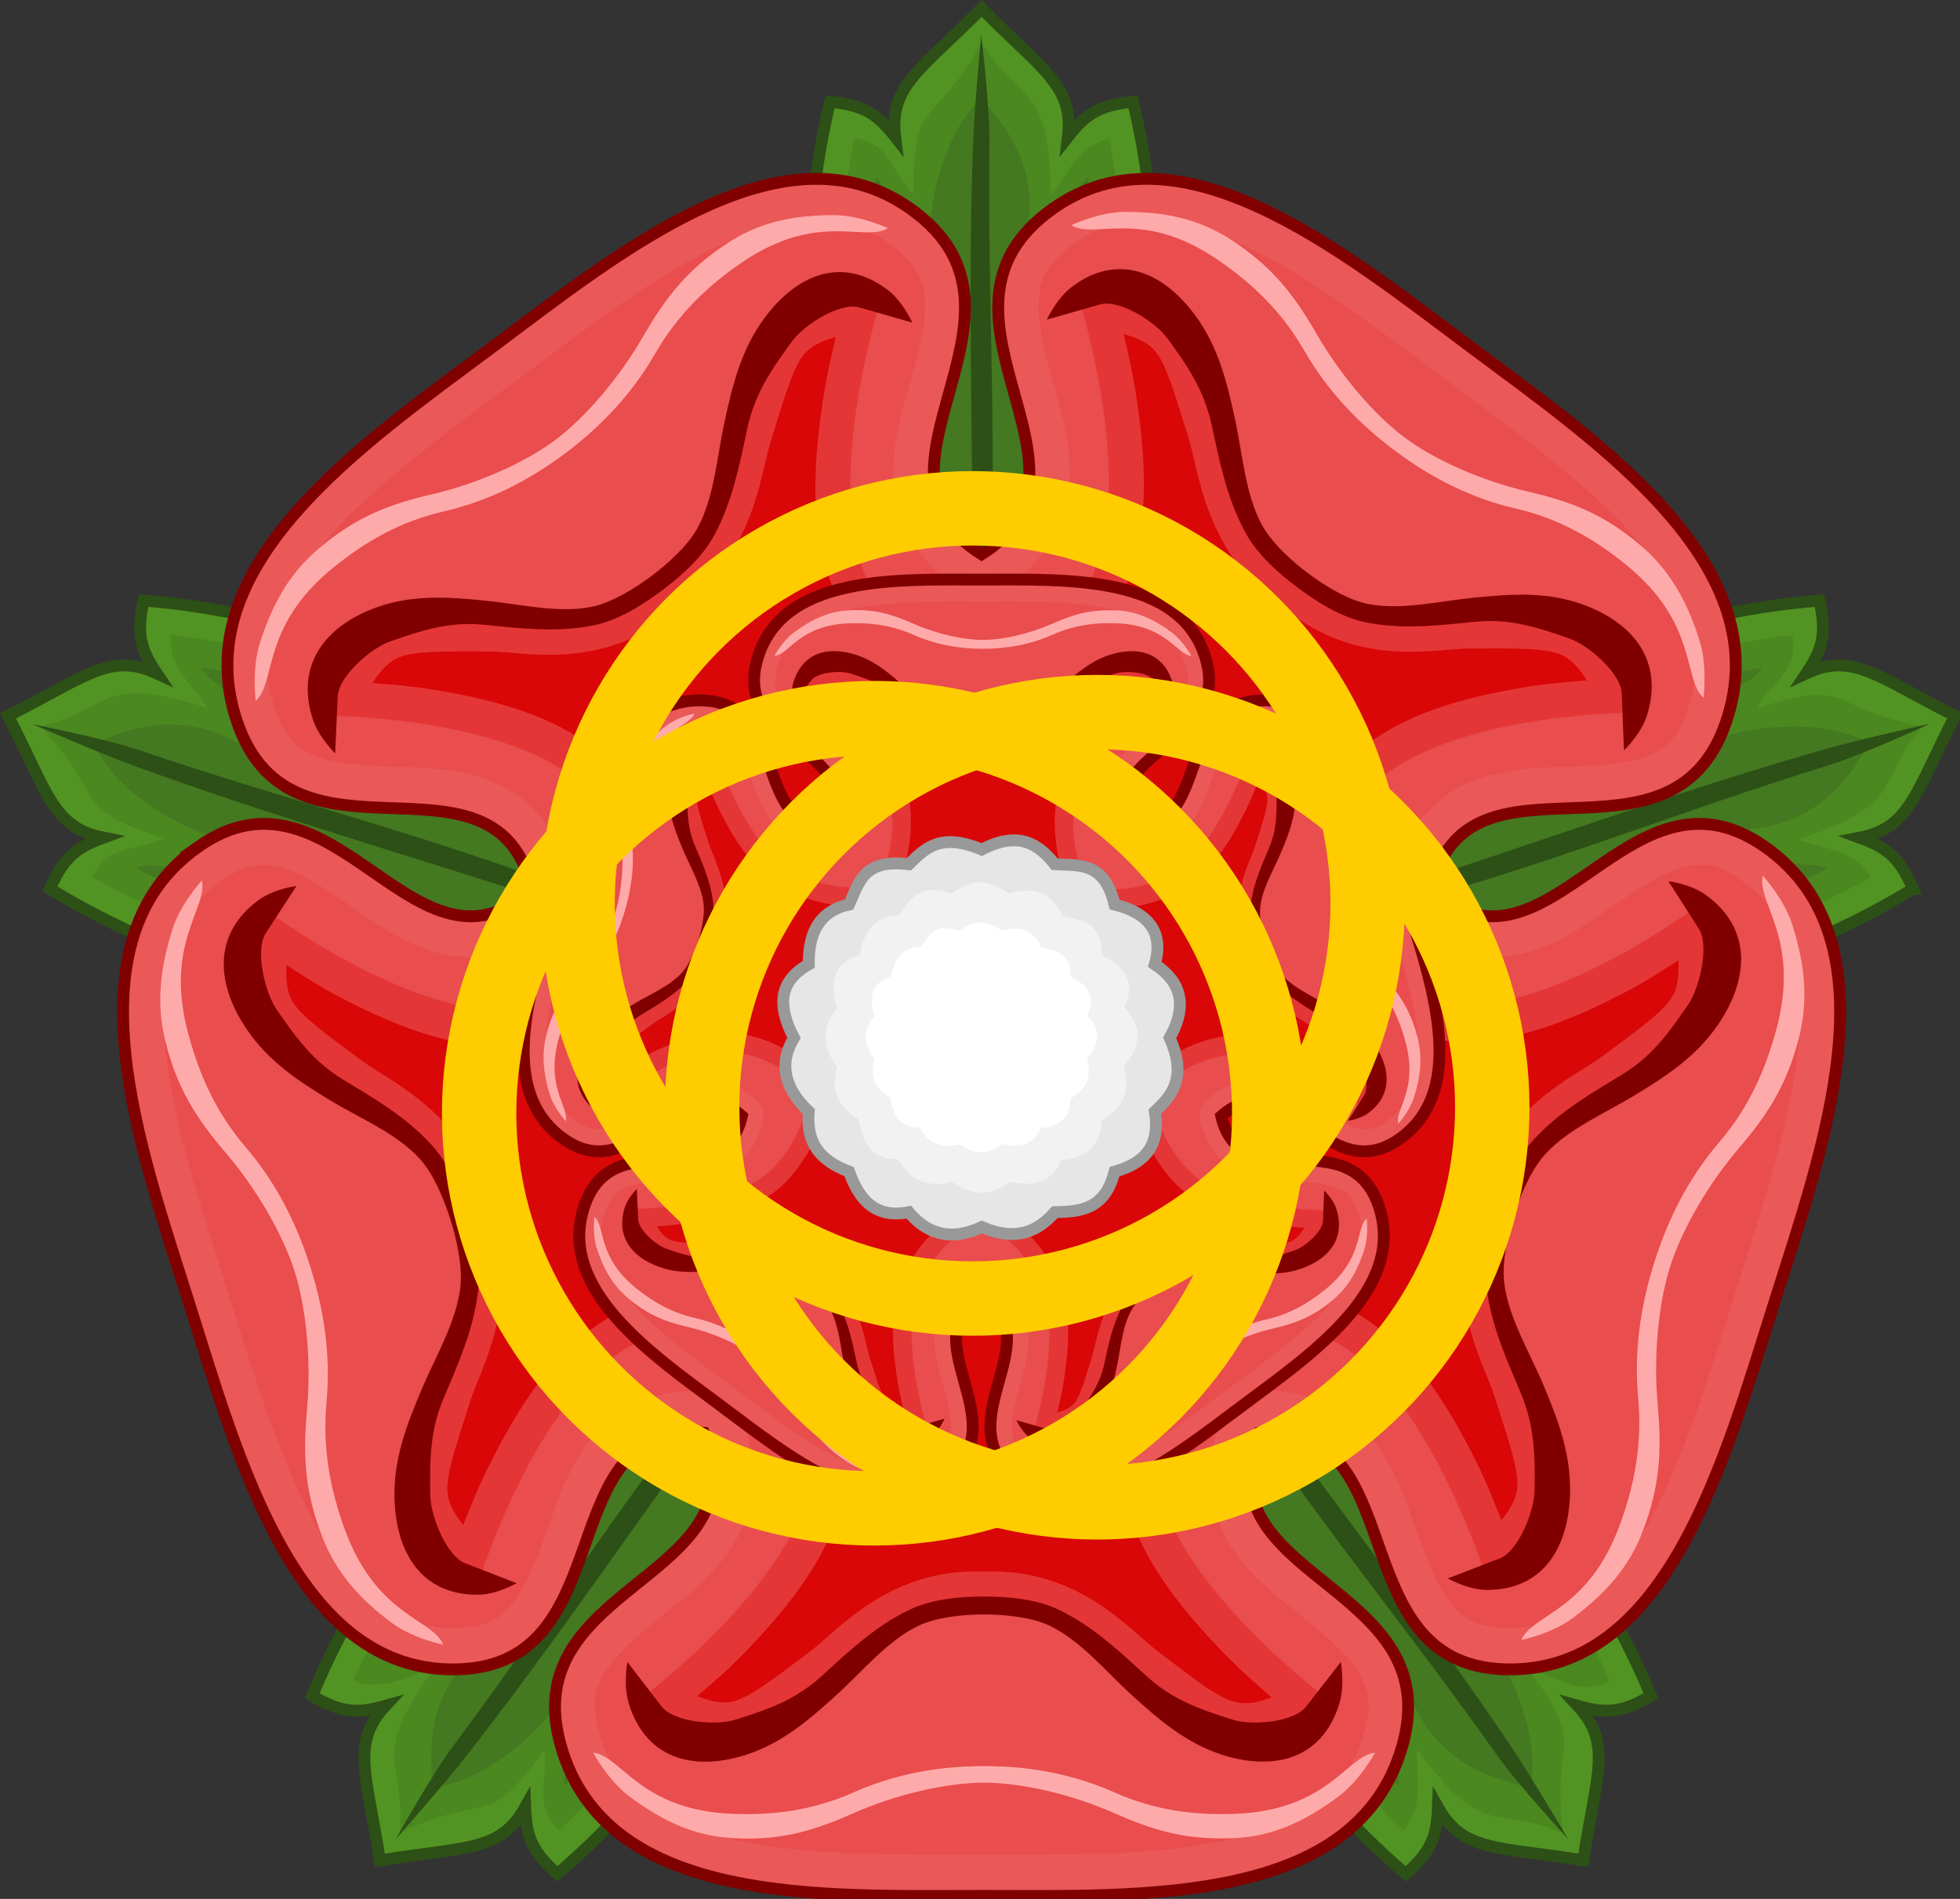 <?xml version="1.0" encoding="UTF-8" standalone="no"?>
<!-- Created with Inkscape (http://www.inkscape.org/) -->

<svg
   width="65.865mm"
   height="63.806mm"
   viewBox="0 0 65.865 63.806"
   version="1.1"
   id="svg1"
   inkscape:version="1.3.2 (091e20ef0f, 2023-11-25, custom)"
   sodipodi:docname="logo.svg"
   inkscape:export-filename="logo.png"
   inkscape:export-xdpi="200"
   inkscape:export-ydpi="200"
   xmlns:inkscape="http://www.inkscape.org/namespaces/inkscape"
   xmlns:sodipodi="http://sodipodi.sourceforge.net/DTD/sodipodi-0.dtd"
   xmlns="http://www.w3.org/2000/svg"
   xmlns:svg="http://www.w3.org/2000/svg">
  <rect x="0" y="0" width="65.865" height="63.806" fill="#333333" stroke="none"/>
  <sodipodi:namedview
     id="namedview1"
     pagecolor="#ffffff"
     bordercolor="#666666"
     borderopacity="1.0"
     inkscape:showpageshadow="2"
     inkscape:pageopacity="0.0"
     inkscape:pagecheckerboard="0"
     inkscape:deskcolor="#d1d1d1"
     inkscape:document-units="mm"
     inkscape:zoom="2.3436145"
     inkscape:cx="6.6137156"
     inkscape:cy="151.68877"
     inkscape:window-width="3808"
     inkscape:window-height="2076"
     inkscape:window-x="16"
     inkscape:window-y="16"
     inkscape:window-maximized="1"
     inkscape:current-layer="layer1" />
  <defs
     id="defs1" />
  <g
     inkscape:label="Layer 1"
     inkscape:groupmode="layer"
     id="layer1"
     transform="translate(-63.324,-109.147)">
<g
   id="g4"
   transform="matrix(0.265,0,0,0.265,63.184,108.019)">
	<path
   fill="#529423"
   stroke="#2d5016"
   stroke-width="1.5"
   d="M 125,93.451 C 105.001,79.968 98.945,45.605 105.784,17.17 c 4.525,0.422 6.129,1.734 8.266,4.445 -0.785,-6.512 3.283,-8.51 10.95,-16.284 7.667,7.773 11.734,9.772 10.95,16.284 2.137,-2.71 3.741,-4.023 8.267,-4.445 6.838,28.435 0.782,62.798 -19.217,76.281 z m 53.794,148.422 c 3.413,-3.002 3.938,-5.006 4.075,-8.455 3.191,5.73 7.658,4.955 18.43,6.737 1.635,-10.796 3.75,-14.804 -0.713,-19.61 3.322,0.938 5.393,1.057 9.301,-1.262 -11.182,-27.024 -36.279,-51.266 -60.384,-50.418 -8.254,22.662 7.045,54.024 29.291,73.008 z M 40.113,219.283 c 3.909,2.318 5.978,2.199 9.3,1.262 -4.462,4.807 -2.346,8.814 -0.712,19.61 10.772,-1.782 15.238,-1.007 18.43,-6.737 0.136,3.449 0.662,5.453 4.075,8.455 22.247,-18.987 37.545,-50.346 29.291,-73.008 -24.105,-0.847 -49.202,23.394 -60.384,50.418 z M 243.129,116.961 c -1.799,-4.174 -3.543,-5.293 -6.781,-6.488 6.438,-1.265 7.082,-5.753 12.104,-15.446 -9.763,-4.89 -12.921,-8.142 -18.87,-5.383 1.918,-2.87 2.67,-4.8 1.672,-9.235 -29.154,2.283 -59.963,18.661 -66.607,41.848 19.003,14.852 53.556,9.994 78.482,-5.296 z M 18.742,80.41 c -0.997,4.434 -0.244,6.365 1.673,9.235 -5.95,-2.76 -9.108,0.492 -18.87,5.382 5.024,9.694 5.667,14.181 12.103,15.446 -3.238,1.195 -4.982,2.314 -6.781,6.488 24.93,15.29 59.482,20.15 78.486,5.296 C 78.709,99.07 47.899,82.692 18.742,80.41 Z"
   id="path1" />

	<path
   fill="#4b8820"
   d="M 125,88.484 C 109.333,76.18 103.897,46.639 108.877,21.746 c 4.655,0.885 4.504,3.82 7.482,7.189 -0.126,-12.767 2.593,-8.253 8.641,-19.277 5.143,8.271 8.675,4.928 8.771,19.496 2.646,-3.699 3.56,-6.337 7.395,-7.364 4.961,24.873 -0.504,54.396 -16.166,66.694 z m 53.548,147.861 c 2.498,-3.085 1.685,-5.755 1.654,-10.304 8.641,11.727 9.534,6.945 18.555,10.616 -1.588,-12.476 3.265,-10.421 -4.34,-20.677 4.388,0.979 5.992,3.441 10.276,1.42 -10.603,-23.067 -32.363,-43.771 -52.271,-44.517 -5.442,19.156 7.491,46.252 26.126,63.462 z M 45.296,217.339 c 3.707,1.423 5.995,-0.173 10.311,-1.61 -8.485,11.843 -3.661,11.213 -4.363,20.929 11.372,-5.366 10.919,-0.116 18.321,-10.519 0.428,4.478 -1.419,6.762 1.827,10.215 18.661,-17.213 31.627,-44.307 26.185,-63.47 -19.9,0.743 -41.673,21.415 -52.281,44.455 z M 237.797,115.486 c -2.16,-3.33 -4.953,-3.382 -9.287,-4.757 13.824,-4.593 9.553,-6.92 15.83,-14.366 -12.354,-2.345 -8.9,-6.326 -21.004,-2.261 2.283,-3.873 5.121,-4.636 4.525,-9.337 -25.215,2.957 -51.629,17.255 -58.49,35.957 16.537,11.094 46.303,7.169 68.426,-5.236 z M 22.192,84.737 c -0.208,3.964 2.019,5.647 4.719,9.308 -13.884,-4.41 -11.795,-0.016 -21.251,2.318 8.616,9.158 3.483,10.35 15.664,14.175 -4.125,1.79 -6.869,0.74 -9.15,4.894 22.136,12.429 51.911,16.388 68.454,5.29 C 73.772,102.026 47.383,87.706 22.192,84.737 Z"
   id="path2" />

	<path
   fill="#447821"
   d="M 125,83.778 C 113.194,72.79 108.446,47.735 111.623,26.713 c 2.132,2.234 -0.054,6.69 6.828,7.974 -0.111,-5.292 1.883,-13.627 6.549,-17.97 3.26,3.824 7.657,9.304 5.59,17.97 6.412,-0.106 5.699,-5.74 7.831,-7.974 3.171,21.028 -1.594,46.078 -13.421,57.065 z m 52.873,146.968 c 0.412,-3.061 -3.477,-7.201 1.648,-11.055 3.422,8.227 10.199,10.074 15.084,11.252 1.223,-6.256 -2.064,-14.172 -5.266,-18.387 6.323,-3.006 7.176,1.883 10.213,2.438 -9.785,-18.873 -28.354,-36.354 -44.363,-38.303 -3.11,15.84 7.758,38.907 22.684,54.055 z M 50.411,214.967 c 3.038,-0.555 5.773,-5.533 11.022,-1.849 -6.766,5.796 -6.43,12.812 -6.04,17.823 6.328,-0.77 12.84,-6.34 15.861,-10.688 4.813,5.084 0.425,7.404 0.837,10.465 14.926,-15.138 25.813,-38.199 22.72,-54.027 -16.027,1.937 -34.606,19.402 -44.4,38.276 z M 232.266,114.398 c -2.783,-1.338 -7.92,1.081 -10.002,-4.983 8.881,-0.712 12.732,-6.588 15.362,-10.87 -5.571,-3.096 -14.116,-2.416 -19.114,-0.675 -0.906,-6.942 4.008,-6.24 5.475,-8.958 -20.975,3.474 -43.338,15.732 -50.139,30.356 14.103,7.853 39.4,4.644 58.418,-4.87 z M 26.028,88.869 c 1.465,2.718 7.044,3.781 5.164,9.911 -7.604,-4.643 -14.173,-2.154 -18.818,-0.236 2.688,5.781 10,10.252 15.067,11.782 -3.348,6.149 -6.91,2.693 -9.694,4.03 19.011,9.517 44.308,12.746 58.406,4.912 C 69.358,104.624 47.007,92.351 26.028,88.869 Z"
   id="path3" />

	<path
   fill="#2d5016"
   d="m 124.957,88.135 c 0,0 -1.04,-5.556 -1.046,-8.366 -0.042,-19.61 -0.643,-38.957 0,-57.169 0.165,-4.658 1.046,-13.944 1.046,-13.944 0,0 1.113,9.283 1.045,13.944 -0.283,19.601 1.061,39.012 0,57.169 -0.164,2.806 -1.045,8.366 -1.045,8.366 z m 31.779,92.388 c 9.818,15.313 22.311,30.228 33.604,46.252 2.688,3.81 9.043,10.666 9.043,10.666 0,0 -4.746,-8.031 -7.352,-11.896 -10.186,-15.111 -22.043,-30.411 -33.604,-46.251 -1.658,-2.271 -5.765,-6.153 -5.765,-6.153 0,0 2.557,5.016 4.074,7.382 z m -65.092,-1.178 c -11.53,14.067 -21.854,30.562 -33.604,46.251 -2.794,3.731 -7.35,11.896 -7.35,11.896 0,0 6.171,-6.994 9.042,-10.666 11.225,-14.357 22.112,-30.361 33.604,-46.252 1.647,-2.279 4.071,-7.383 4.071,-7.383 0,0 -3.982,3.981 -5.763,6.154 z m 86.325,-60.363 c 17.598,-4.604 35.643,-11.879 54.372,-17.667 4.453,-1.376 12.938,-5.303 12.938,-5.303 0,0 -9.105,2.031 -13.584,3.314 -17.521,5.018 -35.735,11.566 -54.373,17.667 -2.67,0.874 -7.633,3.58 -7.633,3.58 0,0 5.561,-0.88 8.28,-1.591 z M 72.65,117.075 C 55.708,110.456 36.832,105.734 18.278,99.408 13.867,97.905 4.694,96.094 4.694,96.094 c 0,0 8.559,3.708 12.938,5.304 17.123,6.24 35.709,11.647 54.372,17.667 2.675,0.862 8.28,1.591 8.28,1.591 0,0 -5.016,-2.558 -7.634,-3.581 z"
   id="path4" />

</g>

<g
   id="g10"
   transform="matrix(0.265,0,0,0.265,63.184,108.019)">
	<path
   fill="#ea5858"
   stroke="#800000"
   stroke-width="1.5"
   d="m 25.648,111.645 c -16.94,11.923 -7.333,38.273 -1.093,58.009 6.24,19.736 13.539,46.855 34.063,46.271 21.028,-0.603 11.515,-31.653 31.168,-29.996 7.608,18.695 -24.07,18.993 -18.128,39.731 5.799,20.24 33.153,18.994 53.347,18.994 20.194,0 47.548,1.246 53.347,-18.994 5.94,-20.738 -25.734,-21.036 -18.129,-39.731 19.653,-1.657 10.141,29.396 31.168,29.996 20.524,0.587 27.823,-26.534 34.063,-46.271 6.239,-19.735 15.849,-46.086 -1.095,-58.008 -17.354,-12.215 -27.42,18.654 -42.371,5.44 4.539,-19.721 30.337,-0.827 37.392,-21.193 C 226.268,76.015 203.422,60.5 187.085,48.303 170.749,36.106 149.333,18.574 133.064,31.446 116.396,44.634 141.853,64.01 125.003,74.54 108.155,64.01 133.61,44.634 116.944,31.446 100.675,18.573 79.258,36.106 62.922,48.303 46.586,60.501 23.742,76.015 30.628,95.893 37.683,116.26 63.481,97.366 68.02,117.086 53.068,130.298 43.004,99.429 25.648,111.645 Z"
   id="path5" />

	<path
   fill="#e94d4d"
   d="m 124.987,239.396 c 10.195,0 21.802,0.237 30.998,-1.791 9.195,-2.031 15.195,-5.535 17.473,-13.479 1.137,-3.966 0.59,-5.771 -0.777,-7.964 -1.367,-2.193 -4.05,-4.529 -7.152,-7.021 -3.105,-2.492 -6.697,-5.135 -9.219,-9.283 -2.521,-4.149 -3.219,-10.099 -0.824,-15.977 0.74,-1.813 2.404,-3.048 4.311,-3.203 6.18,-0.521 11.473,2.006 14.536,5.748 3.063,3.743 4.427,8.023 5.776,11.828 1.352,3.805 2.656,7.126 4.266,9.143 1.61,2.017 3.132,3.138 7.152,3.252 8.056,0.229 13.129,-4.508 17.838,-12.864 4.711,-8.356 8.084,-19.769 11.234,-29.734 3.15,-9.969 6.967,-21.264 7.934,-30.866 0.969,-9.604 -0.412,-16.525 -7.063,-21.207 -3.32,-2.337 -5.205,-2.353 -7.656,-1.696 -2.453,0.656 -5.402,2.548 -8.668,4.807 -3.266,2.259 -6.846,4.905 -11.463,6.079 -4.619,1.174 -10.344,0.053 -15.041,-4.1 -1.465,-1.286 -2.104,-3.307 -1.65,-5.23 1.427,-6.199 5.449,-10.559 9.859,-12.394 4.408,-1.834 8.77,-1.84 12.699,-1.979 3.934,-0.139 7.411,-0.373 9.77,-1.319 2.354,-0.947 3.877,-2.089 5.228,-5.985 2.702,-7.802 -0.146,-14.256 -6.42,-21.441 -6.274,-7.185 -15.823,-14.009 -24.073,-20.169 -8.253,-6.161 -17.505,-13.376 -26.092,-17.294 -8.588,-3.918 -15.396,-4.722 -21.781,0.33 -3.188,2.522 -3.793,4.371 -3.943,6.974 -0.148,2.603 0.705,6.098 1.787,9.99 1.082,3.894 2.449,8.175 2.109,13.054 -0.34,4.879 -3.186,10.12 -8.482,13.43 -1.633,1.021 -3.686,1.021 -5.317,0 -5.297,-3.311 -8.149,-8.55 -8.483,-13.43 -0.334,-4.88 1.067,-9.161 2.155,-13.054 1.087,-3.893 1.936,-7.388 1.789,-9.99 -0.147,-2.602 -0.757,-4.452 -3.944,-6.974 -6.384,-5.052 -13.194,-4.248 -21.781,-0.33 C 83.485,39.175 74.227,46.39 65.974,52.551 57.722,58.713 48.186,65.534 41.9,72.72 c -6.286,7.188 -9.167,13.643 -6.466,21.441 1.349,3.894 2.866,5.038 5.228,5.985 2.362,0.947 5.829,1.181 9.767,1.319 3.938,0.138 8.334,0.146 12.748,1.979 4.413,1.834 8.432,6.193 9.859,12.394 0.451,1.924 -0.187,3.945 -1.651,5.23 -4.699,4.153 -10.422,5.273 -15.041,4.1 -4.619,-1.173 -8.199,-3.82 -11.464,-6.079 -3.265,-2.259 -6.214,-4.151 -8.667,-4.807 -2.453,-0.656 -4.337,-0.641 -7.658,1.696 -6.649,4.679 -8.03,11.602 -7.062,21.206 0.968,9.604 4.782,20.898 7.933,30.867 3.151,9.967 6.524,21.379 11.234,29.734 4.711,8.357 9.783,13.096 17.838,12.865 4.021,-0.115 5.548,-1.238 7.153,-3.252 1.605,-2.016 2.92,-5.338 4.265,-9.144 1.344,-3.804 2.671,-8.083 5.732,-11.828 3.06,-3.745 8.357,-6.271 14.536,-5.748 1.907,0.155 3.569,1.394 4.31,3.203 2.391,5.876 1.689,11.824 -0.825,15.978 -2.515,4.148 -6.072,6.791 -9.171,9.283 -3.1,2.49 -5.789,4.826 -7.154,7.021 -1.365,2.192 -1.916,3.996 -0.779,7.964 2.276,7.946 8.242,11.447 17.425,13.479 9.181,2.029 20.801,1.79 30.997,1.79 z"
   id="path6" />

	<path
   fill="#ffaaaa"
   d="m 155.295,237.359 c 0.698,-0.002 1.406,0.004 2.152,-0.047 4.963,-0.324 8.998,-2.408 12.877,-5.314 2.648,-1.986 4.582,-5.498 4.582,-5.498 -3.512,0.32 -5.924,7.257 -17.596,7.744 -5.064,0.209 -10.146,-0.352 -15.441,-2.703 -5.297,-2.354 -10.801,-3.346 -16.541,-3.346 -5.741,0 -11.29,0.992 -16.587,3.346 -5.297,2.352 -10.377,2.912 -15.441,2.703 -11.671,-0.487 -14.039,-7.424 -17.549,-7.744 0,0 1.886,3.512 4.536,5.498 3.878,2.906 7.914,4.99 12.875,5.314 5.975,0.395 10.212,-0.752 15.533,-3.115 5.32,-2.362 11.756,-3.896 16.633,-3.896 4.876,0 11.266,1.532 16.586,3.896 4.656,2.069 8.492,3.179 13.381,3.162 z M 56.736,212.8 c -1.382,-3.331 -8.498,-3.543 -12.555,-14.8 -1.759,-4.885 -2.786,-10.041 -2.245,-15.945 0.541,-5.904 -0.288,-11.57 -2.062,-17.183 -1.774,-5.61 -4.388,-10.716 -8.202,-15.167 -3.814,-4.449 -5.869,-9.234 -7.24,-14.25 -3.156,-11.557 2.483,-16.034 1.695,-19.564 0,0 -2.691,2.936 -3.711,6.14 -1.492,4.688 -2.148,9.3 -0.917,14.25 1.483,5.961 3.867,9.734 7.698,14.203 3.831,4.472 7.199,10.264 8.706,15.029 1.507,4.768 2.101,11.526 1.558,17.456 -0.543,5.933 -0.285,10.411 1.925,16.13 1.834,4.75 4.955,8.061 8.843,10.95 2.658,1.978 6.506,2.752 6.507,2.751 z m 136.727,-0.596 c 0,0.001 3.803,-0.772 6.461,-2.749 3.889,-2.893 7.055,-6.202 8.889,-10.951 2.211,-5.718 2.467,-10.244 1.924,-16.174 -0.541,-5.932 0.054,-12.646 1.561,-17.412 1.508,-4.766 4.875,-10.559 8.705,-15.029 3.832,-4.47 6.216,-8.289 7.698,-14.25 1.229,-4.949 0.573,-9.516 -0.916,-14.204 -1.021,-3.204 -3.714,-6.14 -3.714,-6.14 -0.785,3.53 4.854,8.007 1.695,19.564 -1.371,5.016 -3.426,9.801 -7.238,14.25 -3.813,4.451 -6.428,9.557 -8.201,15.166 -1.771,5.61 -2.604,11.279 -2.063,17.184 0.539,5.905 -0.486,11.061 -2.246,15.945 -4.057,11.257 -11.174,11.469 -12.555,14.8 z M 32.955,93.118 c 2.657,-2.38 0.642,-9.418 9.806,-16.862 3.977,-3.229 8.39,-5.852 14.021,-7.148 5.631,-1.296 10.659,-3.818 15.304,-7.286 4.645,-3.468 8.561,-7.589 11.501,-12.692 2.939,-5.103 6.734,-8.658 10.951,-11.547 9.721,-6.656 15.58,-2.538 18.603,-4.398 0,0 -3.547,-1.643 -6.827,-1.65 -4.799,-0.009 -9.225,0.749 -13.425,3.482 -5.058,3.291 -7.861,6.787 -10.813,11.913 -2.952,5.126 -7.235,10.205 -11.18,13.15 -3.945,2.945 -10.014,5.571 -15.67,6.873 -5.656,1.302 -9.733,2.992 -14.342,6.919 -3.828,3.261 -5.948,7.311 -7.423,12.005 -1.009,3.209 -0.506,7.241 -0.506,7.241 z m 183.602,-0.367 c 0,0 0.504,-4.031 -0.504,-7.24 -1.475,-4.694 -3.596,-8.79 -7.424,-12.051 -4.607,-3.927 -8.686,-5.571 -14.342,-6.873 -5.656,-1.302 -11.725,-3.927 -15.67,-6.873 -3.945,-2.946 -8.229,-8.071 -11.18,-13.196 -2.953,-5.126 -5.756,-8.576 -10.814,-11.868 -4.2,-2.733 -8.625,-3.537 -13.425,-3.528 -3.28,0.006 -6.827,1.695 -6.827,1.695 3.023,1.861 8.882,-2.257 18.604,4.398 4.217,2.89 8.012,6.398 10.95,11.501 2.94,5.103 6.856,9.225 11.501,12.692 4.645,3.467 9.674,6.035 15.305,7.331 5.631,1.296 10.043,3.919 14.021,7.148 9.162,7.446 7.146,14.485 9.805,16.864 z"
   id="path7" />

	<path
   fill="#e43636"
   d="m 138.613,78.229 c 6.449,-12.357 -1.467,-36.8 -1.467,-36.8 14.398,0.016 14.994,6.59 18.289,17.059 1.734,5.518 1.737,13.442 10.438,19.275 8.086,6.7 15.421,4.255 21.063,4.247 10.707,-0.015 16.976,-1.466 21.438,12.603 0,0 -25.065,-0.183 -34.511,9.938 -7.775,8.334 -8.088,17.677 -8.088,17.677 0,0 5.938,7.254 16.998,9.299 13.431,2.482 33.604,-12.805 33.604,-12.805 4.438,14.078 -1.465,16.69 -10.136,23.146 -4.569,3.401 -11.902,5.854 -14.612,16.159 -3.701,9.975 0.828,16.388 2.579,21.898 3.321,10.46 6.604,16.139 -5.038,24.85 0,0 -7.574,-24.558 -19.859,-30.658 -10.117,-5.025 -18.859,-2.443 -18.859,-2.443 0,0 -4.879,8.049 -3.354,19.488 1.852,13.893 22.232,28.887 22.232,28.887 -11.658,8.686 -15.896,3.725 -24.553,-2.754 -4.563,-3.416 -9.096,-9.824 -19.469,-9.289 -10.375,-0.535 -14.91,5.873 -19.471,9.289 -8.653,6.479 -12.894,11.439 -24.552,2.754 0,0 20.384,-14.994 22.235,-28.887 1.524,-11.439 -3.567,-19.188 -3.567,-19.188 0,0 -8.956,-2.281 -19.072,2.743 -12.285,6.104 -19.862,30.658 -19.862,30.658 -11.64,-8.711 -8.36,-14.388 -5.038,-24.851 1.751,-5.512 6.281,-11.924 2.579,-21.897 -2.709,-10.306 -10.042,-12.757 -14.612,-16.159 -8.671,-6.453 -14.571,-9.066 -10.137,-23.146 0,0 20.175,15.288 33.604,12.806 11.059,-2.045 16.655,-9.416 16.655,-9.416 0,0 -0.657,-9.458 -8.433,-17.792 C 66.193,94.799 41.126,94.982 41.126,94.982 45.591,80.913 51.858,82.364 62.565,82.38 c 5.643,0.007 12.978,2.453 21.064,-4.247 8.7,-5.833 8.703,-13.758 10.439,-19.275 3.295,-10.469 3.888,-17.043 18.288,-17.059 0,0 -7.915,24.443 -1.466,36.801 5.31,10.176 13.859,13.368 13.859,13.368 0,0 8.556,-3.562 13.864,-13.739 z"
   id="path8" />

	<path
   fill="#d90707"
   d="m 158.645,220.217 c 0.807,-0.017 1.854,-0.216 3.119,-0.754 -1.816,-1.572 -3.764,-3.25 -5.963,-5.514 -5.609,-5.775 -11.879,-13.268 -13.068,-22.195 -1.729,-12.996 3.99,-22.479 3.99,-22.479 0.578,-0.943 1.479,-1.633 2.521,-1.934 0,0 10.475,-2.998 22.01,2.732 7.895,3.922 12.898,12.344 16.51,19.604 1.385,2.789 2.275,5.121 3.164,7.354 1.277,-1.592 1.939,-2.967 2.018,-4.288 0.135,-2.3 -1.17,-5.987 -2.891,-11.404 -1.349,-4.247 -6.711,-12.999 -2.658,-24.505 0.029,-0.083 0.063,-0.15 0.092,-0.234 0.02,-0.064 0.027,-0.123 0.047,-0.188 3.301,-11.749 12.609,-15.563 16.141,-18.188 4.491,-3.346 7.643,-5.554 8.852,-7.492 0.699,-1.121 0.953,-2.642 0.826,-4.713 -1.988,1.266 -4.039,2.641 -6.74,4.053 -7.08,3.699 -15.992,7.486 -24.625,5.891 -12.563,-2.324 -19.534,-10.839 -19.534,-10.839 -0.685,-0.845 -1.042,-1.918 -1.009,-3.016 0,0 0.395,-11.136 9.263,-20.64 6.069,-6.505 15.45,-8.799 23.294,-10.084 3,-0.491 5.415,-0.67 7.75,-0.848 -1.082,-1.745 -2.139,-2.811 -3.348,-3.299 -2.1,-0.848 -5.922,-0.762 -11.463,-0.754 -4.357,0.006 -14.053,2.544 -23.435,-4.948 -0.126,-0.101 -0.239,-0.179 -0.364,-0.283 -9.832,-6.852 -10.533,-17.124 -11.877,-21.394 -1.707,-5.421 -2.746,-9.196 -4.175,-10.98 -0.817,-1.023 -2.146,-1.745 -4.081,-2.262 0.559,2.338 1.133,4.783 1.604,7.87 1.234,8.061 1.988,17.929 -2.154,25.872 -6.029,11.558 -16.049,15.786 -16.049,15.786 -1.006,0.436 -2.135,0.47 -3.164,0.094 0,0 -10.135,-3.905 -16.187,-15.503 -4.144,-7.942 -3.39,-17.811 -2.155,-25.871 0.473,-3.087 1.047,-5.532 1.605,-7.87 -1.934,0.518 -3.263,1.239 -4.081,2.262 -1.427,1.784 -2.467,5.559 -4.173,10.98 -1.344,4.27 -2.045,14.542 -11.876,21.394 -0.045,0.038 -0.092,0.057 -0.138,0.094 -0.085,0.059 -0.142,0.13 -0.229,0.188 -9.38,7.493 -19.076,4.954 -23.432,4.948 -5.541,-0.008 -9.364,-0.094 -11.464,0.754 -1.202,0.485 -2.271,1.527 -3.348,3.251 2.331,0.174 4.763,0.364 7.75,0.848 7.846,1.273 17.222,3.577 23.294,10.085 8.837,9.471 9.629,20.593 9.629,20.593 0.083,1.118 -0.245,2.228 -0.917,3.11 0,0 -6.694,8.742 -19.305,11.074 -8.632,1.597 -17.545,-2.19 -24.624,-5.892 -2.702,-1.412 -4.752,-2.787 -6.741,-4.054 -0.128,2.073 0.127,3.593 0.825,4.712 1.209,1.941 4.359,4.15 8.85,7.493 3.541,2.638 12.799,6.452 16.095,18.188 0.042,0.15 0.097,0.271 0.138,0.426 4.049,11.492 -1.258,20.234 -2.614,24.504 -1.721,5.417 -3.022,9.104 -2.889,11.402 0.077,1.322 0.74,2.696 2.018,4.289 0.887,-2.229 1.778,-4.563 3.164,-7.352 3.61,-7.26 8.615,-15.684 16.508,-19.604 11.487,-5.707 22.057,-3.11 22.057,-3.11 1.047,0.267 1.961,0.921 2.568,1.838 0,0 6.049,9.29 4.311,22.337 -1.19,8.93 -7.459,16.42 -13.069,22.195 -2.155,2.219 -4.077,3.813 -5.87,5.371 1.894,0.777 3.376,0.996 4.631,0.66 2.165,-0.578 5.195,-2.959 9.676,-6.314 3.529,-2.643 9.953,-10.525 21.827,-10.131 0.162,-0.01 0.299,0.006 0.459,0 11.875,-0.396 18.298,7.488 21.827,10.131 2.8,2.098 5.063,3.925 6.878,5.043 1.813,1.119 3.004,1.537 4.399,1.51 z"
   id="path9" />

	<path
   fill="#800000"
   d="m 160.466,227.627 c 4.556,0.076 8.29,-2.139 9.905,-7.352 0.727,-2.352 0.184,-5.278 0.184,-5.278 l -4.402,5.655 c -1.521,1.965 -6.797,2.461 -9.354,1.646 -4.078,-1.295 -7.505,-2.459 -10.82,-5.466 -3.315,-3.007 -6.742,-6.315 -11.144,-8.437 -3.067,-1.479 -6.823,-1.695 -9.538,-1.695 -2.714,0 -6.423,0.219 -9.492,1.695 -4.399,2.119 -7.826,5.43 -11.143,8.437 -3.317,3.007 -6.741,4.171 -10.822,5.466 -2.557,0.813 -7.877,0.316 -9.4,-1.646 l -4.356,-5.655 c 0,0 -0.544,2.929 0.184,5.278 2.152,6.951 8.076,8.592 14.673,6.55 4.691,-1.452 8.24,-4.54 11.602,-7.587 3.362,-3.047 6.491,-6.926 10.409,-8.813 2.42,-1.165 5.97,-1.461 8.346,-1.461 2.375,0 5.974,0.296 8.394,1.461 3.918,1.888 7.047,5.767 10.408,8.813 3.36,3.046 6.909,6.135 11.603,7.587 1.643,0.511 3.244,0.777 4.763,0.802 z M 61.144,206.468 c 2.399,-0.015 4.906,-1.461 4.906,-1.461 l -6.557,-2.545 c -2.29,-0.881 -4.363,-5.874 -4.402,-8.624 -0.062,-4.389 -0.061,-8.129 1.697,-12.299 1.758,-4.17 3.755,-8.523 4.356,-13.479 0.419,-3.455 -0.537,-7.195 -1.376,-9.85 -0.838,-2.65 -2.178,-6.223 -4.494,-8.766 -3.32,-3.646 -7.427,-5.98 -11.234,-8.295 -3.808,-2.313 -5.978,-5.316 -8.438,-8.905 -1.542,-2.248 -2.724,-7.564 -1.376,-9.66 l 3.898,-5.985 c 0,0 -2.865,0.354 -4.815,1.791 -5.768,4.252 -5.441,10.535 -1.513,16.352 2.793,4.137 6.688,6.657 10.547,9.002 3.858,2.344 8.461,4.198 11.418,7.444 1.826,2.006 3.164,5.406 3.897,7.729 0.734,2.32 1.569,5.897 1.238,8.623 -0.536,4.412 -3.125,8.687 -4.907,12.912 -1.782,4.228 -3.545,8.633 -3.439,13.666 0.15,7.082 3.495,12.394 10.594,12.35 z m 127.889,-0.613 c 7.099,0.043 10.443,-5.27 10.594,-12.349 0.105,-5.032 -1.613,-9.438 -3.395,-13.666 -1.782,-4.228 -4.416,-8.499 -4.951,-12.912 -0.332,-2.726 0.504,-6.255 1.236,-8.575 0.732,-2.321 2.116,-5.725 3.943,-7.729 2.957,-3.246 7.516,-5.147 11.371,-7.492 3.857,-2.344 7.8,-4.864 10.596,-9 3.928,-5.817 4.254,-12.101 -1.516,-16.353 -1.95,-1.437 -4.813,-1.791 -4.813,-1.791 l 3.852,6.032 c 1.348,2.096 0.166,7.412 -1.376,9.66 -2.46,3.588 -4.585,6.547 -8.392,8.859 -3.809,2.313 -7.914,4.648 -11.234,8.294 -2.316,2.542 -3.701,6.112 -4.539,8.765 -0.84,2.652 -1.797,6.396 -1.377,9.852 0.602,4.953 2.6,9.307 4.357,13.477 1.756,4.172 1.805,7.911 1.74,12.301 -0.039,2.75 -2.111,7.742 -4.4,8.625 l -6.604,2.545 c 0.002,-0.003 2.51,1.442 4.908,1.457 z M 43.031,99.779 l 0.321,-7.21 c 0.108,-2.51 4.116,-6.087 6.649,-6.975 4.042,-1.417 7.474,-2.549 11.876,-2.121 4.403,0.429 9.077,1.038 13.848,0.095 3.328,-0.658 6.472,-2.744 8.667,-4.383 2.195,-1.639 5.104,-4.066 6.741,-7.116 2.347,-4.372 3.209,-9.089 4.173,-13.524 0.963,-4.436 3.08,-7.467 5.64,-10.98 1.604,-2.201 6.173,-5.005 8.529,-4.335 l 6.741,1.932 c 0,0 -1.186,-2.686 -3.118,-4.147 -5.717,-4.324 -11.467,-2.056 -15.636,3.582 -2.965,4.008 -4.068,8.605 -5.044,13.1 -0.977,4.496 -1.303,9.537 -3.393,13.431 -1.291,2.405 -4.04,4.786 -5.961,6.22 -1.921,1.435 -4.941,3.345 -7.566,3.864 -4.249,0.84 -9.02,-0.366 -13.481,-0.801 -4.462,-0.435 -9.085,-0.811 -13.711,0.848 -6.505,2.333 -10.351,7.261 -8.116,14.185 0.753,2.34 2.841,4.335 2.841,4.335 z m 163.428,-0.377 c 0,0 2.133,-1.995 2.889,-4.335 2.234,-6.924 -1.656,-11.851 -8.162,-14.185 -4.625,-1.659 -9.203,-1.283 -13.664,-0.848 -4.463,0.435 -9.277,1.641 -13.526,0.801 -2.624,-0.519 -5.646,-2.43 -7.563,-3.864 -1.924,-1.435 -4.625,-3.815 -5.916,-6.22 -2.092,-3.894 -2.416,-8.935 -3.395,-13.431 -0.979,-4.495 -2.08,-9.092 -5.045,-13.1 -4.172,-5.637 -9.922,-7.905 -15.639,-3.582 -1.932,1.461 -3.164,4.147 -3.164,4.147 l 6.787,-1.932 c 2.355,-0.67 6.926,2.134 8.529,4.335 2.561,3.513 4.631,6.544 5.594,10.979 0.965,4.436 1.871,9.153 4.219,13.525 1.639,3.049 4.545,5.477 6.74,7.116 2.196,1.639 5.34,3.725 8.668,4.382 4.771,0.943 9.398,0.335 13.803,-0.094 4.402,-0.429 7.881,0.704 11.924,2.121 2.531,0.888 6.541,4.465 6.646,6.975 z"
   id="path10" />

</g>

<g
   id="g16"
   transform="matrix(0.265,0,0,0.265,63.184,108.019)">
	<path
   fill="#ea5858"
   stroke="#800000"
   stroke-width="1.5"
   d="m 72.014,148.684 c -9.035,-6.357 -3.911,-20.412 -0.583,-30.938 3.328,-10.526 7.22,-24.99 18.167,-24.677 11.215,0.321 6.141,16.882 16.623,15.998 4.058,-9.971 -12.837,-10.13 -9.668,-21.19 3.093,-10.795 17.682,-10.13 28.452,-10.13 10.771,0 25.358,-0.666 28.451,10.13 3.169,11.061 -13.726,11.219 -9.668,21.19 10.481,0.884 5.407,-15.677 16.623,-15.998 10.944,-0.313 14.838,14.151 18.166,24.677 3.327,10.525 8.452,24.58 -0.582,30.938 -9.259,6.516 -14.625,-9.949 -22.601,-2.9 2.422,10.518 16.181,0.439 19.942,11.303 3.672,10.604 -8.512,18.877 -17.226,25.382 -8.713,6.507 -20.135,15.856 -28.813,8.991 -8.89,-7.035 4.688,-17.368 -4.298,-22.982 -8.986,5.614 4.593,15.947 -4.298,22.982 -8.677,6.865 -20.099,-2.484 -28.812,-8.991 -8.713,-6.505 -20.896,-14.778 -17.224,-25.382 3.763,-10.859 17.521,-0.785 19.942,-11.303 -7.969,-7.05 -13.336,9.413 -22.593,2.9 z"
   id="path11" />

	<path
   fill="#e94d4d"
   d="m 124.995,80.549 c 5.437,0 11.628,-0.128 16.532,0.955 4.906,1.083 8.104,2.952 9.318,7.188 0.604,2.115 0.313,3.078 -0.416,4.248 -0.729,1.17 -2.16,2.416 -3.816,3.745 -1.654,1.329 -3.569,2.738 -4.914,4.951 -1.346,2.213 -1.717,5.385 -0.44,8.521 0.396,0.966 1.282,1.625 2.3,1.709 3.295,0.278 6.119,-1.07 7.752,-3.066 1.635,-1.997 2.361,-4.28 3.082,-6.309 0.721,-2.029 1.416,-3.801 2.274,-4.875 0.856,-1.075 1.67,-1.673 3.813,-1.734 4.297,-0.123 7.002,2.404 9.515,6.861 2.512,4.457 4.312,10.542 5.991,15.859 1.681,5.316 3.716,11.337 4.229,16.46 0.517,5.121 -0.221,8.813 -3.767,11.311 -1.771,1.247 -2.776,1.256 -4.084,0.904 -1.309,-0.351 -2.883,-1.357 -4.622,-2.563 -1.742,-1.205 -3.649,-2.615 -6.114,-3.24 -2.464,-0.627 -5.516,-0.029 -8.021,2.187 -0.779,0.687 -1.121,1.764 -0.881,2.79 0.76,3.306 2.906,5.631 5.258,6.609 2.354,0.978 4.679,0.98 6.773,1.057 2.098,0.072 3.953,0.197 5.211,0.703 1.256,0.505 2.066,1.113 2.787,3.189 1.441,4.162 -0.078,7.604 -3.424,11.438 -3.348,3.832 -8.439,7.472 -12.84,10.758 -4.4,3.285 -9.336,7.133 -13.916,9.223 -4.58,2.09 -8.211,2.521 -11.616,-0.176 -1.7,-1.346 -2.022,-2.331 -2.103,-3.719 -0.082,-1.389 0.375,-3.252 0.953,-5.328 0.576,-2.077 1.307,-4.359 1.125,-6.963 -0.184,-2.602 -1.699,-5.396 -4.524,-7.162 -0.872,-0.545 -1.965,-0.545 -2.837,0 -2.825,1.766 -4.346,4.561 -4.524,7.162 -0.178,2.604 0.569,4.886 1.149,6.963 0.58,2.076 1.033,3.939 0.954,5.328 -0.079,1.387 -0.404,2.374 -2.104,3.719 -3.405,2.693 -7.037,2.266 -11.617,0.176 -4.58,-2.09 -9.514,-5.938 -13.916,-9.223 -4.401,-3.287 -9.487,-6.926 -12.839,-10.758 -3.353,-3.832 -4.889,-7.275 -3.448,-11.438 0.719,-2.074 1.528,-2.687 2.788,-3.189 1.259,-0.506 3.108,-0.631 5.209,-0.703 2.1,-0.074 4.445,-0.078 6.799,-1.057 2.354,-0.979 4.497,-3.305 5.258,-6.609 0.241,-1.026 -0.099,-2.104 -0.88,-2.79 -2.506,-2.216 -5.558,-2.813 -8.021,-2.187 -2.463,0.625 -4.373,2.035 -6.114,3.24 -1.741,1.205 -3.314,2.215 -4.622,2.563 -1.308,0.352 -2.313,0.343 -4.084,-0.904 -3.546,-2.495 -4.282,-6.188 -3.766,-11.311 0.516,-5.123 2.55,-11.146 4.23,-16.46 1.681,-5.316 3.479,-11.402 5.992,-15.859 2.512,-4.457 5.217,-6.984 9.513,-6.861 2.145,0.062 2.959,0.66 3.815,1.734 0.856,1.074 1.558,2.847 2.275,4.875 0.717,2.029 1.425,4.311 3.057,6.309 1.632,1.998 4.458,3.344 7.753,3.066 1.017,-0.083 1.903,-0.743 2.299,-1.709 1.275,-3.134 0.901,-6.306 -0.44,-8.521 -1.341,-2.213 -3.238,-3.622 -4.891,-4.951 -1.653,-1.329 -3.087,-2.575 -3.815,-3.745 -0.728,-1.17 -1.021,-2.131 -0.416,-4.248 1.214,-4.238 4.396,-6.105 9.293,-7.188 4.897,-1.083 11.097,-0.955 16.535,-0.955 z"
   id="path12" />

	<path
   fill="#ffaaaa"
   d="m 141.159,81.635 c 0.372,10e-4 0.75,-0.001 1.147,0.024 2.646,0.174 4.799,1.285 6.865,2.835 1.414,1.06 2.444,2.932 2.444,2.933 -1.872,-0.171 -3.159,-3.871 -9.386,-4.13 -2.701,-0.112 -5.41,0.187 -8.233,1.441 -2.825,1.255 -5.763,1.784 -8.822,1.784 -3.061,0 -6.021,-0.529 -8.846,-1.784 -2.825,-1.254 -5.535,-1.554 -8.235,-1.441 -6.225,0.259 -7.487,3.958 -9.359,4.13 0,0 1.006,-1.873 2.419,-2.933 2.068,-1.55 4.221,-2.661 6.867,-2.835 3.187,-0.209 5.446,0.401 8.284,1.662 2.838,1.26 6.27,2.077 8.871,2.077 2.602,0 6.01,-0.817 8.848,-2.077 2.483,-1.103 4.528,-1.695 7.136,-1.686 z M 88.594,94.733 c -0.737,1.777 -4.532,1.89 -6.696,7.893 -0.938,2.605 -1.486,5.355 -1.198,8.504 0.289,3.149 -0.153,6.171 -1.1,9.164 -0.946,2.992 -2.34,5.715 -4.374,8.089 -2.034,2.373 -3.13,4.926 -3.861,7.6 -1.683,6.166 1.325,8.554 0.904,10.437 0,0 -1.436,-1.563 -1.979,-3.272 -0.795,-2.5 -1.146,-4.961 -0.489,-7.602 0.791,-3.179 2.062,-5.191 4.105,-7.574 2.043,-2.386 3.839,-5.475 4.643,-8.017 0.804,-2.542 1.121,-6.147 0.831,-9.311 -0.29,-3.164 -0.152,-5.552 1.026,-8.602 0.979,-2.533 2.643,-4.298 4.716,-5.84 1.42,-1.056 3.472,-1.469 3.472,-1.469 z m 72.922,0.318 c 0,0 2.027,0.413 3.445,1.466 2.074,1.542 3.762,3.308 4.74,5.841 1.18,3.049 1.316,5.463 1.027,8.626 -0.291,3.163 0.025,6.744 0.83,9.286 0.805,2.542 2.6,5.632 4.644,8.015 2.044,2.385 3.315,4.422 4.104,7.601 0.656,2.64 0.307,5.075 -0.488,7.575 -0.543,1.709 -1.979,3.275 -1.979,3.275 -0.421,-1.883 2.587,-4.271 0.904,-10.438 -0.731,-2.674 -1.828,-5.227 -3.861,-7.6 -2.034,-2.373 -3.428,-5.096 -4.375,-8.089 -0.944,-2.992 -1.388,-6.015 -1.1,-9.164 0.288,-3.148 -0.259,-5.899 -1.197,-8.504 -2.163,-6.001 -5.958,-6.113 -6.694,-7.89 z m -85.605,63.512 c 1.417,1.271 0.342,5.022 5.229,8.994 2.121,1.724 4.475,3.12 7.478,3.813 3.003,0.69 5.685,2.035 8.162,3.885 2.477,1.851 4.566,4.048 6.134,6.771 1.568,2.723 3.591,4.617 5.84,6.158 5.185,3.551 8.309,1.354 9.922,2.346 0,0 -1.892,0.878 -3.641,0.882 -2.56,0.004 -4.92,-0.4 -7.16,-1.856 -2.698,-1.757 -4.192,-3.621 -5.768,-6.354 -1.575,-2.734 -3.858,-5.443 -5.962,-7.015 -2.104,-1.572 -5.341,-2.973 -8.358,-3.666 -3.017,-0.693 -5.191,-1.597 -7.649,-3.689 -2.042,-1.739 -3.172,-3.898 -3.958,-6.402 -0.537,-1.716 -0.269,-3.866 -0.269,-3.867 z m 97.921,0.197 c 0,0 0.268,2.149 -0.27,3.86 -0.787,2.503 -1.918,4.688 -3.959,6.427 -2.457,2.096 -4.633,2.973 -7.648,3.666 -3.016,0.694 -6.254,2.096 -8.357,3.666 -2.103,1.57 -4.389,4.305 -5.963,7.037 -1.574,2.734 -3.068,4.574 -5.768,6.33 -2.24,1.457 -4.6,1.887 -7.16,1.881 -1.749,-0.002 -3.641,-0.902 -3.641,-0.904 1.61,-0.992 4.736,1.205 9.922,-2.346 2.248,-1.541 4.271,-3.412 5.84,-6.133 1.568,-2.723 3.656,-4.92 6.135,-6.77 2.477,-1.852 5.158,-3.221 8.162,-3.91 3.002,-0.691 5.355,-2.09 7.477,-3.813 4.888,-3.969 3.813,-7.724 5.23,-8.991 z"
   id="path13" />

	<path
   fill="#e43636"
   d="m 132.264,166.504 c 3.438,6.591 -0.783,19.627 -0.783,19.627 7.682,-0.008 7.996,-3.514 9.754,-9.098 0.928,-2.943 0.93,-7.17 5.568,-10.28 4.313,-3.573 8.225,-2.271 11.232,-2.265 5.711,0.008 9.054,0.781 11.436,-6.723 0,0 -13.369,0.099 -18.406,-5.302 -4.146,-4.442 -4.313,-9.428 -4.313,-9.428 0,0 3.168,-3.869 9.064,-4.96 7.162,-1.324 17.922,6.83 17.922,6.83 2.365,-7.51 -0.779,-8.902 -5.404,-12.346 -2.438,-1.813 -6.35,-3.123 -7.793,-8.619 -1.977,-5.32 0.439,-8.74 1.375,-11.68 1.771,-5.579 3.521,-8.605 -2.688,-13.252 0,0 -4.041,13.096 -10.594,16.351 -5.395,2.68 -10.059,1.303 -10.059,1.303 0,0 -2.602,-4.292 -1.788,-10.394 0.987,-7.41 11.858,-15.406 11.858,-15.406 -6.219,-4.632 -8.479,-1.987 -13.094,1.469 -2.436,1.821 -4.854,5.24 -10.387,4.954 -5.533,0.286 -7.952,-3.132 -10.384,-4.954 -4.615,-3.456 -6.876,-6.101 -13.094,-1.469 0,0 10.871,7.997 11.858,15.406 0.813,6.102 -1.902,10.233 -1.902,10.233 0,0 -4.776,1.217 -10.172,-1.463 -6.552,-3.255 -10.593,-16.351 -10.593,-16.351 -6.208,4.646 -4.459,7.673 -2.687,13.252 0.934,2.94 3.35,6.36 1.375,11.68 -1.445,5.496 -5.356,6.804 -7.793,8.618 -4.625,3.442 -7.771,4.836 -5.406,12.345 0,0 10.76,-8.154 17.922,-6.83 5.897,1.092 8.882,5.021 8.882,5.021 0,0 -0.35,5.043 -4.498,9.488 -5.037,5.397 -18.405,5.301 -18.405,5.301 2.381,7.504 5.724,6.729 11.434,6.722 3.009,-0.004 6.921,-1.31 11.234,2.267 4.64,3.11 4.642,7.336 5.568,10.278 1.757,5.584 2.074,9.09 9.753,9.099 0,0 -4.221,-13.035 -0.782,-19.627 2.832,-5.427 7.392,-7.13 7.392,-7.13 0,0 4.566,1.906 7.398,7.333 z"
   id="path14" />

	<path
   fill="#d90707"
   d="m 142.945,90.778 c 0.43,0.009 0.988,0.115 1.662,0.402 -0.967,0.839 -2.006,1.733 -3.178,2.94 -2.992,3.08 -6.338,7.075 -6.973,11.837 -0.924,6.931 2.128,11.988 2.128,11.988 0.31,0.503 0.788,0.871 1.347,1.031 0,0 5.586,1.598 11.737,-1.458 4.21,-2.091 6.879,-6.583 8.806,-10.455 0.738,-1.487 1.215,-2.731 1.688,-3.921 0.682,0.849 1.035,1.582 1.076,2.287 0.072,1.226 -0.623,3.193 -1.541,6.083 -0.719,2.265 -3.579,6.933 -1.418,13.069 0.016,0.044 0.033,0.081 0.049,0.125 0.01,0.035 0.016,0.066 0.025,0.101 1.76,6.267 6.725,8.3 8.605,9.701 2.396,1.783 4.076,2.961 4.723,3.996 0.371,0.6 0.508,1.407 0.438,2.514 -1.063,-0.675 -2.154,-1.408 -3.596,-2.16 -3.774,-1.976 -8.527,-3.993 -13.133,-3.144 -6.701,1.24 -10.42,5.781 -10.42,5.781 -0.363,0.451 -0.555,1.022 -0.537,1.608 0,0 0.211,5.938 4.939,11.008 3.238,3.47 8.24,4.693 12.424,5.379 1.6,0.262 2.889,0.357 4.133,0.451 -0.576,0.932 -1.141,1.5 -1.785,1.761 -1.119,0.45 -3.158,0.405 -6.111,0.401 -2.324,-0.004 -7.494,-1.356 -12.498,2.64 -0.064,0.053 -0.128,0.095 -0.195,0.149 -5.24,3.653 -5.615,9.133 -6.334,11.409 -0.908,2.892 -1.465,4.904 -2.227,5.856 -0.438,0.546 -1.146,0.931 -2.178,1.206 0.299,-1.247 0.604,-2.552 0.856,-4.197 0.659,-4.299 1.062,-9.563 -1.149,-13.798 -3.217,-6.164 -8.56,-8.419 -8.56,-8.419 -0.537,-0.232 -1.139,-0.251 -1.688,-0.052 0,0 -5.405,2.082 -8.633,8.27 -2.21,4.236 -1.808,9.499 -1.149,13.798 0.252,1.646 0.559,2.95 0.856,4.197 -1.031,-0.274 -1.74,-0.66 -2.176,-1.206 -0.761,-0.952 -1.316,-2.966 -2.226,-5.855 -0.717,-2.276 -1.091,-7.756 -6.334,-11.41 -0.024,-0.021 -0.049,-0.029 -0.073,-0.049 -0.045,-0.033 -0.076,-0.069 -0.122,-0.103 -5.003,-3.996 -10.174,-2.644 -12.497,-2.64 -2.956,0.005 -4.995,0.051 -6.114,-0.401 -0.641,-0.259 -1.211,-0.813 -1.785,-1.733 1.243,-0.094 2.54,-0.192 4.133,-0.453 4.185,-0.679 9.185,-1.905 12.424,-5.377 4.713,-5.054 5.136,-10.983 5.136,-10.983 0.044,-0.597 -0.13,-1.188 -0.489,-1.658 0,0 -3.57,-4.662 -10.296,-5.905 -4.604,-0.853 -9.357,1.168 -13.133,3.143 -1.441,0.753 -2.535,1.484 -3.595,2.16 -0.068,-1.104 0.068,-1.916 0.44,-2.515 0.645,-1.034 2.325,-2.213 4.72,-3.995 1.888,-1.406 6.826,-3.439 8.584,-9.702 0.022,-0.08 0.052,-0.145 0.073,-0.226 2.16,-6.13 -0.671,-10.792 -1.394,-13.069 -0.917,-2.889 -1.612,-4.856 -1.541,-6.082 0.041,-0.705 0.395,-1.438 1.076,-2.287 0.473,1.19 0.948,2.434 1.687,3.921 1.925,3.872 4.595,8.364 8.805,10.455 6.126,3.043 11.763,1.659 11.763,1.659 0.559,-0.142 1.046,-0.491 1.37,-0.98 0,0 3.226,-4.955 2.299,-11.913 -0.635,-4.762 -3.978,-8.757 -6.97,-11.837 -1.149,-1.184 -2.174,-2.035 -3.13,-2.865 1.01,-0.415 1.801,-0.531 2.47,-0.352 1.155,0.308 2.771,1.579 5.16,3.368 1.882,1.409 5.308,5.614 11.641,5.403 0.086,0.005 0.159,-0.003 0.245,0 6.333,0.211 9.759,-3.994 11.642,-5.403 1.492,-1.118 2.699,-2.093 3.668,-2.689 0.971,-0.597 1.606,-0.82 2.35,-0.805 z"
   id="path15" />

	<path
   fill="#800000"
   d="m 143.917,86.826 c 2.429,-0.041 4.421,1.14 5.282,3.92 0.389,1.253 0.098,2.815 0.098,2.815 l -2.348,-3.016 c -0.813,-1.048 -3.625,-1.313 -4.988,-0.88 -2.178,0.691 -4.004,1.312 -5.771,2.916 -1.77,1.603 -3.598,3.369 -5.941,4.499 -1.639,0.788 -3.641,0.905 -5.087,0.905 -1.447,0 -3.426,-0.117 -5.063,-0.905 -2.347,-1.13 -4.174,-2.896 -5.943,-4.499 -1.769,-1.604 -3.595,-2.225 -5.771,-2.916 -1.364,-0.433 -4.202,-0.168 -5.014,0.88 l -2.323,3.016 c 0,0 -0.291,-1.562 0.098,-2.815 1.148,-3.708 4.307,-4.583 7.826,-3.493 2.502,0.774 4.395,2.421 6.187,4.046 1.793,1.625 3.462,3.693 5.552,4.7 1.291,0.622 3.184,0.779 4.451,0.779 1.269,0 3.187,-0.157 4.478,-0.779 2.09,-1.006 3.758,-3.075 5.551,-4.7 1.793,-1.625 3.686,-3.272 6.188,-4.046 0.874,-0.272 1.728,-0.413 2.538,-0.427 z M 90.945,98.11 c 1.28,0.008 2.617,0.779 2.617,0.779 l -3.497,1.357 c -1.221,0.47 -2.327,3.133 -2.348,4.599 -0.033,2.341 -0.033,4.335 0.905,6.562 0.937,2.225 2.002,4.545 2.323,7.188 0.224,1.843 -0.287,3.838 -0.733,5.253 -0.448,1.415 -1.162,3.319 -2.397,4.674 -1.771,1.942 -3.961,3.188 -5.992,4.424 -2.03,1.231 -3.188,2.837 -4.5,4.75 -0.822,1.199 -1.453,4.033 -0.733,5.152 l 2.079,3.19 c 0,0 -1.528,-0.188 -2.568,-0.955 -3.076,-2.269 -2.902,-5.619 -0.807,-8.722 1.49,-2.207 3.567,-3.551 5.625,-4.801 2.058,-1.25 4.512,-2.24 6.089,-3.972 0.974,-1.069 1.688,-2.884 2.079,-4.122 0.391,-1.238 0.836,-3.146 0.66,-4.6 -0.286,-2.353 -1.667,-4.632 -2.617,-6.886 -0.95,-2.254 -1.891,-4.604 -1.834,-7.289 0.079,-3.771 1.863,-6.604 5.649,-6.581 z m 68.207,0.328 c 3.787,-0.024 5.57,2.809 5.65,6.584 0.057,2.685 -0.859,5.035 -1.814,7.289 -0.947,2.254 -2.354,4.533 -2.641,6.887 -0.177,1.453 0.271,3.336 0.66,4.574 0.393,1.238 1.129,3.053 2.104,4.121 1.576,1.732 4.009,2.746 6.064,3.996 2.059,1.25 4.16,2.596 5.65,4.801 2.095,3.104 2.27,6.453 -0.809,8.723 -1.039,0.768 -2.566,0.955 -2.566,0.955 l 2.054,-3.219 c 0.72,-1.115 0.089,-3.953 -0.733,-5.15 -1.313,-1.914 -2.443,-3.491 -4.476,-4.727 -2.03,-1.232 -4.222,-2.479 -5.991,-4.424 -1.236,-1.354 -1.975,-3.26 -2.422,-4.674 -0.447,-1.414 -0.957,-3.41 -0.734,-5.253 0.322,-2.642 1.389,-4.963 2.324,-7.188 0.938,-2.224 0.963,-4.219 0.93,-6.56 -0.021,-1.466 -1.127,-4.129 -2.348,-4.599 l -3.521,-1.357 c 0.003,-0.001 1.34,-0.772 2.619,-0.779 z m -77.867,56.574 0.171,3.846 c 0.058,1.338 2.195,3.246 3.546,3.721 2.156,0.756 3.986,1.357 6.334,1.131 2.348,-0.229 4.841,-0.553 7.386,-0.05 1.774,0.351 3.451,1.463 4.622,2.337 1.171,0.875 2.722,2.169 3.595,3.795 1.252,2.332 1.712,4.85 2.226,7.213 0.514,2.366 1.643,3.98 3.008,5.855 0.855,1.176 3.292,2.668 4.549,2.313 l 3.595,-1.028 c 0,0 -0.632,1.432 -1.663,2.211 -3.049,2.307 -6.116,1.097 -8.34,-1.91 -1.581,-2.137 -2.169,-4.59 -2.69,-6.986 -0.521,-2.396 -0.695,-5.086 -1.81,-7.163 -0.688,-1.282 -2.154,-2.552 -3.179,-3.317 -1.025,-0.765 -2.635,-1.787 -4.035,-2.063 -2.266,-0.448 -4.81,0.195 -7.19,0.427 -2.38,0.232 -4.846,0.433 -7.313,-0.452 -3.47,-1.244 -5.521,-3.873 -4.329,-7.563 0.403,-1.254 1.517,-2.317 1.517,-2.317 z m 87.16,0.201 c 0,0 1.139,1.063 1.541,2.313 1.193,3.691 -0.883,6.32 -4.354,7.564 -2.467,0.885 -4.907,0.684 -7.286,0.452 -2.381,-0.231 -4.949,-0.876 -7.217,-0.427 -1.396,0.275 -3.01,1.295 -4.033,2.061 -1.025,0.766 -2.468,2.035 -3.154,3.317 -1.115,2.077 -1.289,4.765 -1.813,7.163 -0.521,2.396 -1.107,4.85 -2.688,6.986 -2.226,3.006 -5.291,4.217 -8.34,1.908 -1.031,-0.777 -1.688,-2.211 -1.688,-2.211 l 3.619,1.03 c 1.258,0.354 3.692,-1.14 4.549,-2.313 1.366,-1.875 2.471,-3.49 2.983,-5.855 0.515,-2.365 0.998,-4.883 2.25,-7.213 0.873,-1.627 2.424,-2.922 3.597,-3.797 1.17,-0.873 2.847,-1.984 4.62,-2.338 2.546,-0.502 5.015,-0.178 7.361,0.053 2.35,0.229 4.203,-0.375 6.358,-1.133 1.353,-0.473 3.487,-2.381 3.546,-3.719 z"
   id="path16" />

</g>

<g
   id="g19"
   transform="matrix(0.265,0,0,0.265,63.184,108.019)">
	<path
   fill="#e6e6e6"
   stroke="#999999"
   stroke-width="1.5"
   d="m 125.031,111.98 c 4.64,-2.425 7.188,-0.729 9.251,1.867 3.114,0.187 6.29,-0.376 7.575,5.101 4.412,1.088 6.259,3.613 5.115,7.588 3.189,2.099 4.271,5.069 1.881,9.325 2.424,5.375 -0.111,7.641 -1.879,9.342 0.566,3.461 -0.398,6.305 -5.115,7.622 -1.184,4.765 -4.289,5.086 -7.573,5.137 -2.165,2.483 -4.978,3.74 -9.255,1.882 -3.938,1.846 -6.958,0.874 -9.256,-1.882 -4.318,0.847 -6.343,-1.669 -7.574,-5.137 -4.543,-1.722 -5.349,-4.481 -5.115,-7.622 -3.158,-2.992 -3.807,-6.146 -1.877,-9.342 -1.932,-3.701 -2.208,-7.041 1.879,-9.325 -0.084,-4.542 1.83,-6.899 5.117,-7.588 1.26,-2.738 1.75,-5.825 7.575,-5.101 2.085,-2.028 3.952,-4.056 9.251,-1.867 z"
   id="path17" />

	<path
   fill="#f2f2f2"
   d="m 128.508,117.544 c 3.916,-1.146 5.604,0.537 6.785,2.836 2.352,0.617 4.864,0.67 5.012,5.052 3.207,1.505 4.232,3.714 2.754,6.577 2.119,2.092 2.492,4.525 0.018,7.412 1.034,4.479 -1.248,5.822 -2.855,6.854 -0.096,2.73 -1.268,4.759 -5.07,5.045 -1.631,3.463 -4.053,3.232 -6.57,2.771 -2.031,1.567 -4.373,2.102 -7.359,0.028 -3.291,0.812 -5.451,-0.394 -6.786,-2.849 -3.429,-0.012 -4.593,-2.242 -5.005,-5.078 -3.209,-2.008 -3.405,-4.24 -2.747,-6.604 -1.958,-2.769 -1.973,-5.276 -0.011,-7.424 -0.912,-3.123 -0.614,-5.717 2.856,-6.839 0.628,-3.483 2.449,-4.993 5.066,-5.019 1.379,-1.9 2.224,-4.184 6.565,-2.744 1.903,-1.232 3.639,-2.498 7.355,-0.018 z"
   id="path18" />

	<path
   fill="#ffffff"
   d="m 127.599,122.278 c 2.9,-0.849 4.151,0.398 5.027,2.102 1.741,0.457 3.602,0.496 3.711,3.742 2.375,1.113 3.135,2.751 2.041,4.872 1.568,1.548 1.844,3.351 0.012,5.489 0.768,3.315 -0.926,4.313 -2.117,5.076 -0.068,2.021 -0.938,3.522 -3.756,3.736 -1.207,2.563 -3.002,2.396 -4.867,2.055 -1.504,1.158 -3.236,1.555 -5.449,0.021 -2.437,0.601 -4.037,-0.291 -5.026,-2.11 -2.54,-0.007 -3.402,-1.66 -3.708,-3.762 -2.377,-1.487 -2.522,-3.141 -2.035,-4.893 -1.45,-2.049 -1.461,-3.908 -0.007,-5.498 -0.676,-2.313 -0.455,-4.234 2.116,-5.066 0.465,-2.581 1.814,-3.699 3.753,-3.719 1.021,-1.408 1.647,-3.1 4.863,-2.033 1.41,-0.913 2.696,-1.85 5.446,-0.013 z"
   id="path19" />

</g>

<ellipse
   style="fill:none;stroke:#ffcc00;stroke-width:2.5;stroke-dasharray:none"
   id="path20"
   cx="96.008"
   cy="139.504"
   rx="13.276"
   ry="13.277" />
<ellipse
   style="fill:none;stroke:#ffcc00;stroke-width:2.5;stroke-dasharray:none"
   id="path20-5"
   cx="100.195"
   cy="146.352"
   rx="13.276"
   ry="13.277" />
<ellipse
   style="fill:none;stroke:#ffcc00;stroke-width:2.5;stroke-dasharray:none"
   id="path20-5-2"
   cx="92.701"
   cy="146.554"
   rx="13.276"
   ry="13.277" />
</g>
</svg>
